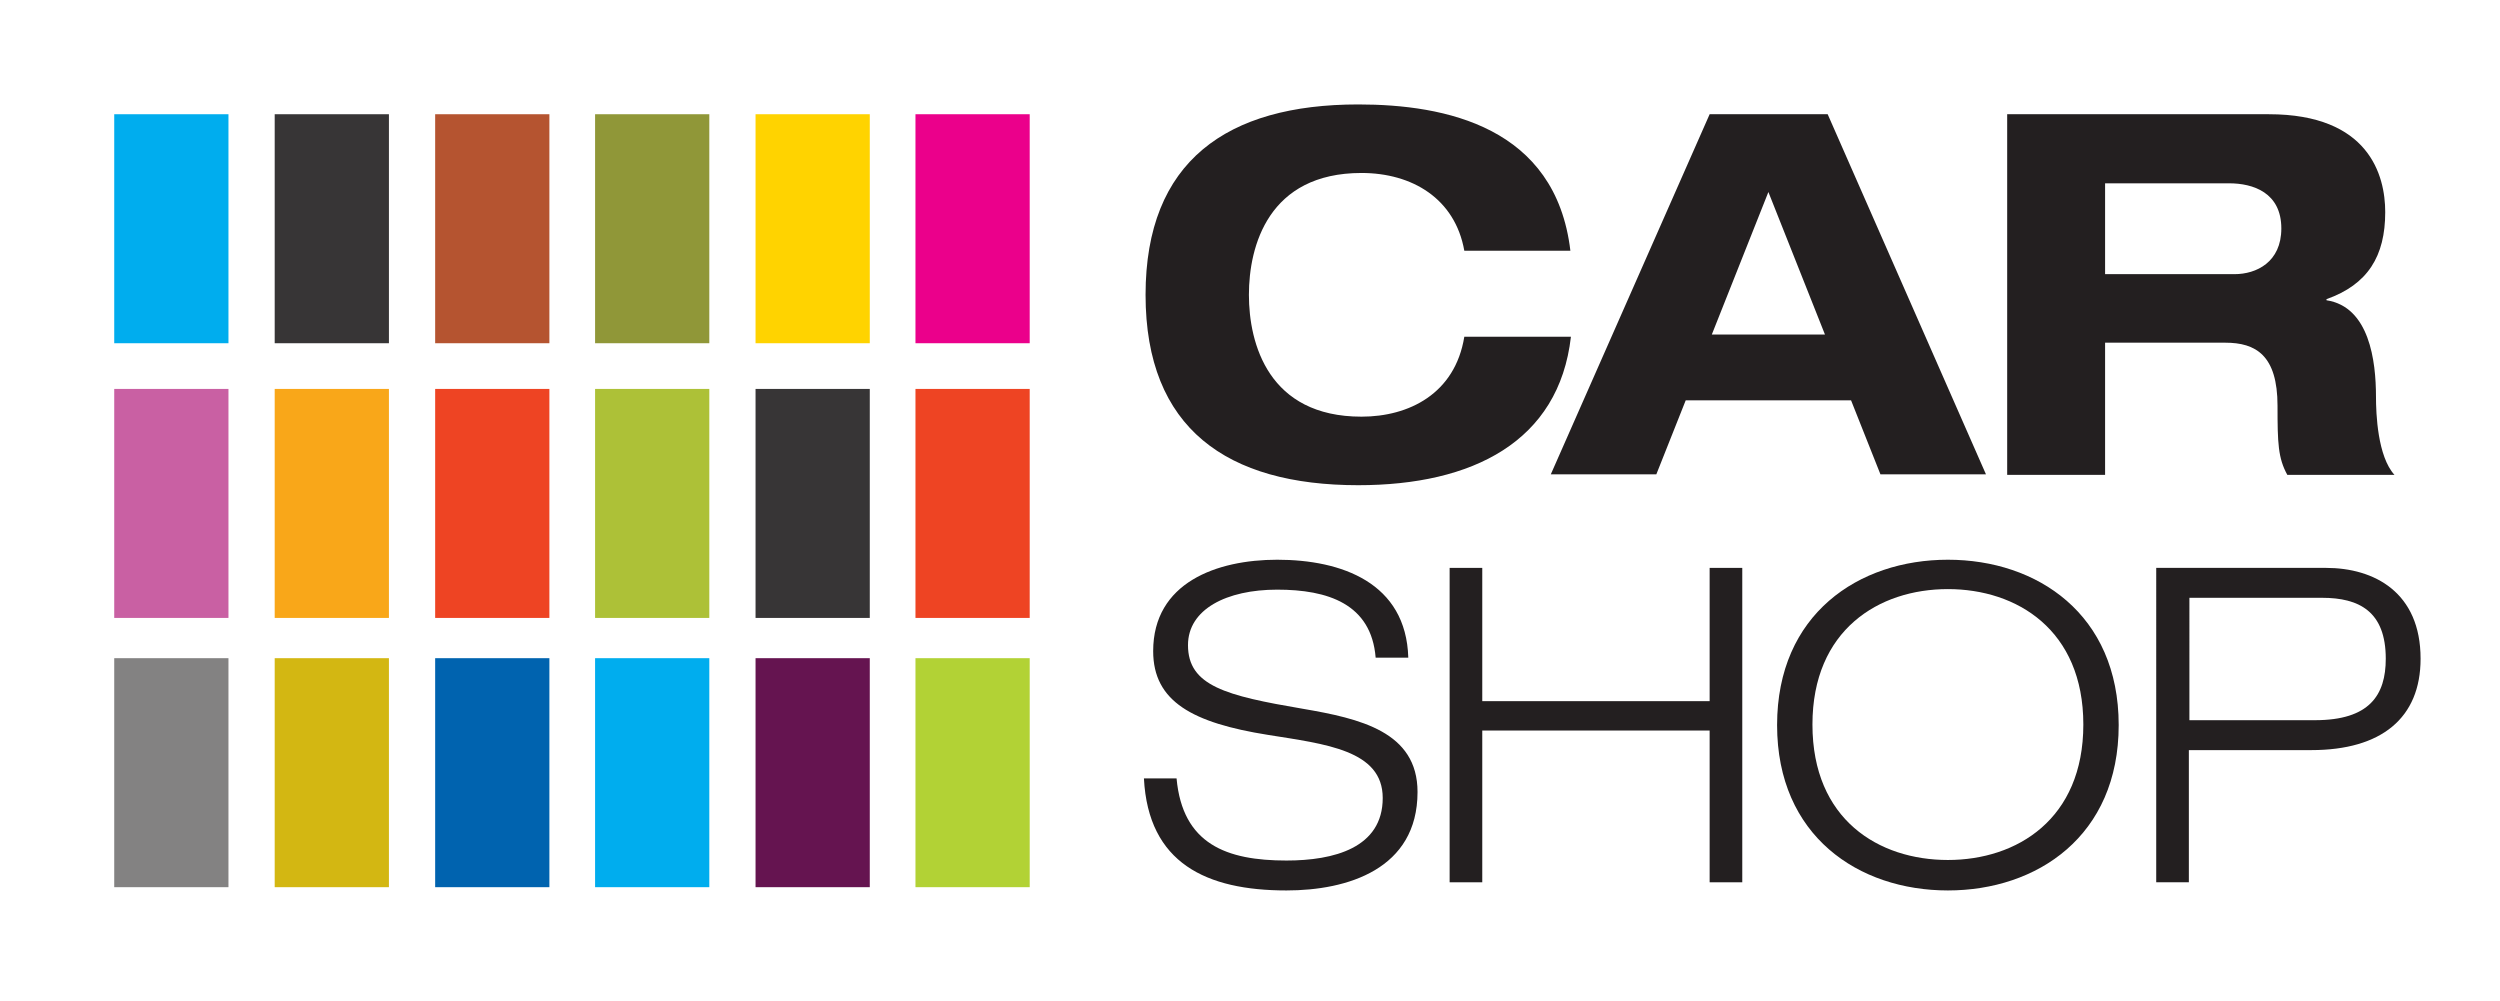 <?xml version="1.0" encoding="utf-8"?>
<!-- Generator: Adobe Illustrator 18.0.0, SVG Export Plug-In . SVG Version: 6.00 Build 0)  -->
<!DOCTYPE svg PUBLIC "-//W3C//DTD SVG 1.1//EN" "http://www.w3.org/Graphics/SVG/1.1/DTD/svg11.dtd">
<svg version="1.1" id="Layer_1" xmlns="http://www.w3.org/2000/svg" xmlns:xlink="http://www.w3.org/1999/xlink" x="0px" y="0px"
	 viewBox="0 0 459.6 184.1" enable-background="new 0 0 459.6 184.1" xml:space="preserve">
<g>
	<g>
		<path fill="#231F20" d="M252.9,120.9c-0.8-9.9-8.8-12.5-18.1-12.5c-9.3,0-16.4,3.6-16.4,10.2c0,7.5,7,9.3,21.1,11.7
			c10.5,1.8,21.1,4.2,21.1,15.3c0,14.2-12.9,18.1-24.1,18.1c-14.7,0-25.4-5-26.2-20.6h6c1.1,12.1,9.2,15.1,20.2,15.1
			c8.7,0,17.7-2.3,17.7-11.5c0-8.8-10.5-9.9-21.1-11.6c-13.8-2.2-21.1-6.1-21.1-15.4c0-12.6,11.7-16.8,22.8-16.8
			c11.8,0,23.7,4.2,24.1,18H252.9z"/>
		<path fill="#231F20" d="M266.5,104.4h6v24.5h41.8v-24.5h6v57.8h-6v-27.9h-41.8v27.9h-6V104.4z"/>
		<path fill="#231F20" d="M358.1,102.9c16.4,0,31.4,10,31.4,30.4c0,20.4-15,30.4-31.4,30.4c-16.4,0-31.4-10-31.4-30.4
			C326.7,112.9,341.7,102.9,358.1,102.9z M358.1,158.1c12.7,0,24.9-7.5,24.9-24.9c0-17.4-12.2-24.9-24.9-24.9
			c-12.7,0-24.9,7.5-24.9,24.9C333.2,150.7,345.4,158.1,358.1,158.1z"/>
		<path fill="#231F20" d="M396.4,104.4h31.2c8.9,0,17.4,4.5,17.4,16.7c0,10.9-7.2,16.8-20.1,16.8h-22.5v24.3h-6V104.4z M402.4,132.4
			h23.2c10,0,13-4.6,13-11.3c0-8.7-4.9-11.2-11.7-11.2h-24.4V132.4z"/>
	</g>
	<rect x="21" y="121" fill="#838282" width="21" height="42.1"/>
	<rect x="21" y="21" fill="#00ADEE" width="21" height="42.1"/>
	<rect x="50.5" y="121" fill="#D3B712" width="21" height="42.1"/>
	<rect x="50.5" y="21" fill="#373536" width="21" height="42.1"/>
	<rect x="80" y="121" fill="#0063AF" width="21" height="42.1"/>
	<rect x="80" y="21" fill="#B55430" width="21" height="42.1"/>
	<rect x="109.4" y="121" fill="#00ADEE" width="21" height="42.1"/>
	<rect x="109.4" y="21" fill="#909738" width="21" height="42.1"/>
	<rect x="138.9" y="121" fill="#651450" width="21" height="42.1"/>
	<rect x="138.9" y="21" fill="#FFD300" width="21" height="42.1"/>
	<rect x="168.3" y="121" fill="#B2D235" width="21" height="42.1"/>
	<rect x="21" y="71.5" fill="#C960A3" width="21" height="42.1"/>
	<rect x="50.5" y="71.5" fill="#F9A719" width="21" height="42.1"/>
	<rect x="80" y="71.5" fill="#EE4423" width="21" height="42.1"/>
	<rect x="109.4" y="71.5" fill="#ADC137" width="21" height="42.1"/>
	<rect x="138.9" y="71.5" fill="#373536" width="21" height="42.1"/>
	<rect x="168.3" y="71.5" fill="#EE4423" width="21" height="42.1"/>
	<rect x="168.3" y="21" fill="#EB008B" width="21" height="42.1"/>
	<g>
		<path fill="#231F20" d="M269.2,46.1c-1.7-9.6-9.6-14.3-18.9-14.3c-17.1,0-20.7,13.4-20.7,22.4c0,9,3.6,22.4,20.7,22.4
			c8.7,0,17.2-4.2,18.9-14.7h19.6c-2.2,19.3-18.1,27.3-39.1,27.3c-24.1,0-39.1-10.4-39.1-35c0-24.6,15-35,39.1-35
			c16,0,36.3,4.1,39,26.9H269.2z"/>
		<path fill="#231F20" d="M340.3,73.6h-30.4l-5.4,13.6h-19.4L314.3,21H336l29.1,66.2h-19.4L340.3,73.6z M325.1,35.3l-10.4,26.2h20.8
			L325.1,35.3z"/>
		<path fill="#231F20" d="M369,21h48.1c18.4,0,21.4,11.2,21.4,18c0,8.1-3.2,13.3-10.8,16v0.2c7.9,1.2,9.1,11.2,9.1,17.7
			c0,3.2,0.3,11,3.4,14.4h-19.7c-1.7-3.1-1.8-5.8-1.8-12.7c0-9.3-4-11.6-9.6-11.6H387v24.3h-18V21z M387,50.4h23.8
			c4,0,8.6-2.2,8.6-8.4c0-6.6-5.2-8.3-9.6-8.3H387V50.4z"/>
	</g>
</g>
</svg>
